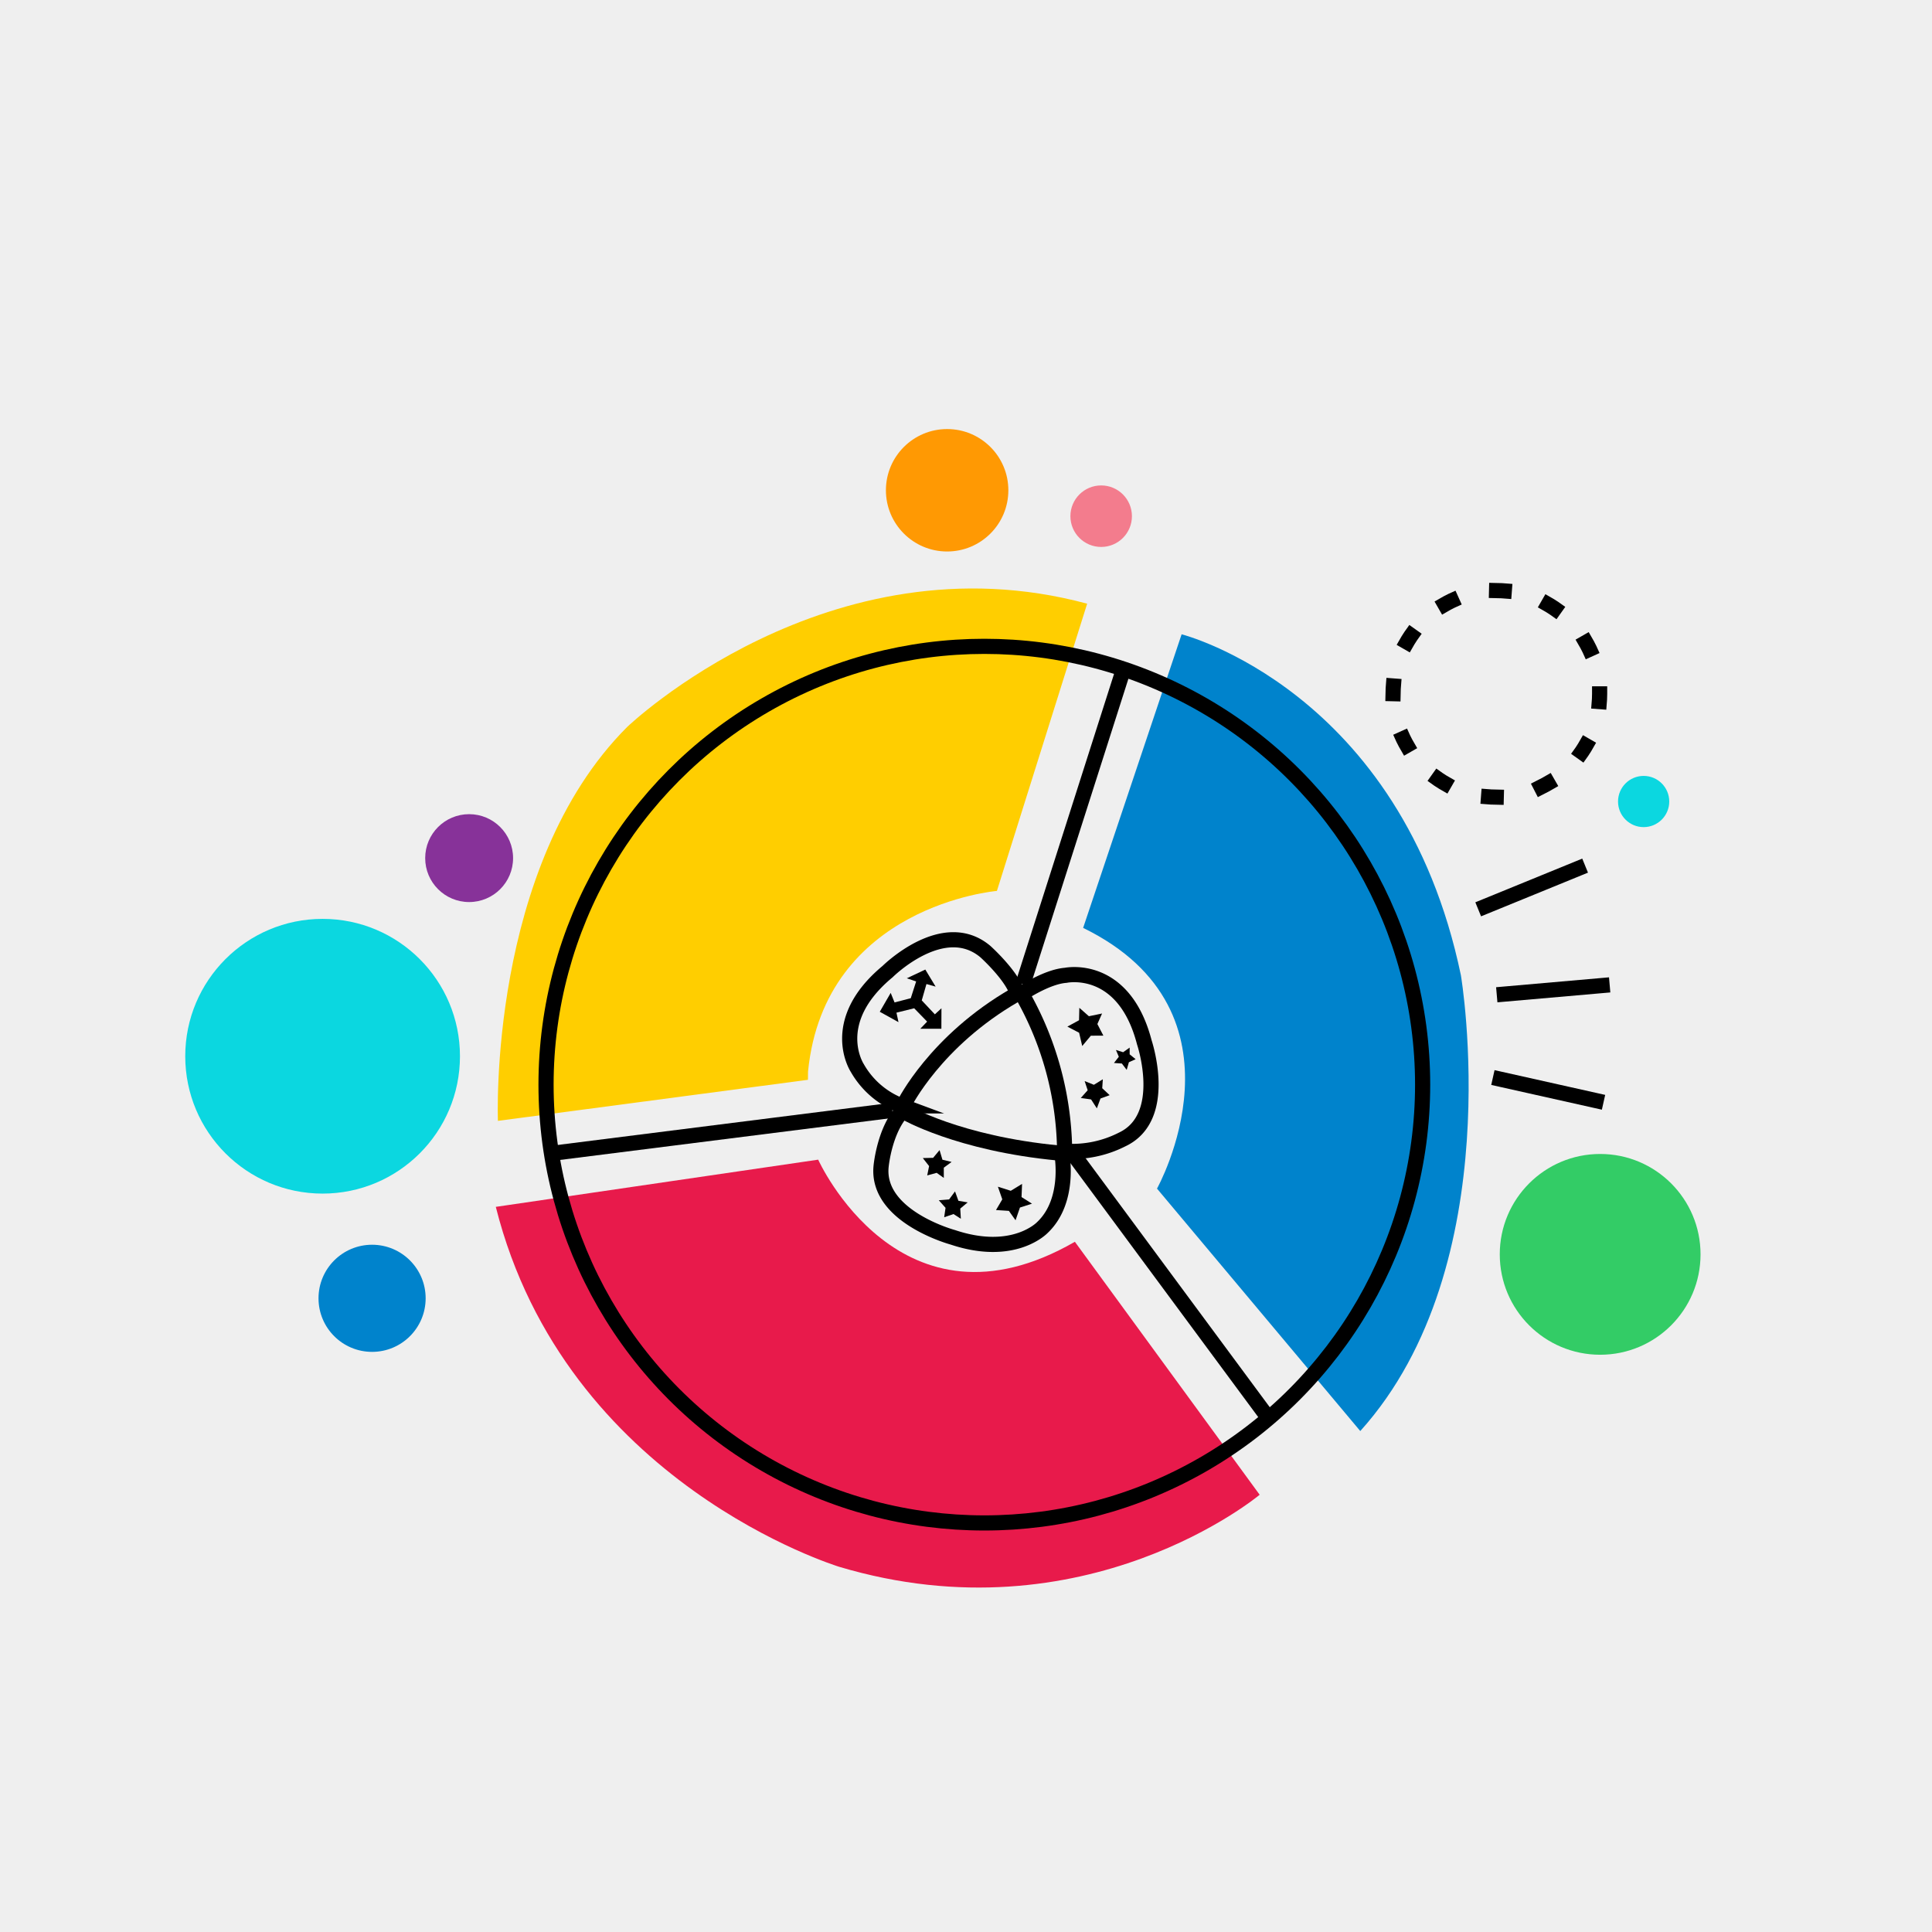 <svg id="Layer_1" data-name="Layer 1" xmlns="http://www.w3.org/2000/svg" viewBox="0 0 255 255"><defs><style>.cls-1{fill:#efefef;}.cls-10,.cls-12,.cls-2{fill:none;stroke:#000;stroke-miterlimit:10;stroke-width:2px;}.cls-12,.cls-2{stroke-linecap:square;}.cls-3{fill:#0083cc;}.cls-4{fill:#f37c8d;}.cls-5{fill:#0bd7e0;}.cls-6{fill:#ff9903;}.cls-7{fill:#873299;}.cls-8{fill:#ffce00;}.cls-9{fill:#e81a4b;}.cls-11{fill:#3c6;}.cls-12{stroke-dasharray:1.02 6.12;}</style></defs><title>simone</title><rect class="cls-1" width="255" height="255"/><line class="cls-2" x1="196.03" y1="119.64" x2="208.29" y2="114.63"/><line class="cls-2" x1="198.02" y1="142.44" x2="210.67" y2="145.27"/><line class="cls-2" x1="198.55" y1="131.21" x2="211.46" y2="130.08"/><circle class="cls-3" cx="49.11" cy="171.36" r="7.07"/><circle class="cls-4" cx="145.34" cy="68.13" r="4.06"/><circle class="cls-5" cx="216.94" cy="105.79" r="3.38"/><circle class="cls-6" cx="125.01" cy="64.71" r="8.08"/><circle class="cls-7" cx="61.92" cy="113.26" r="5.8"/><path class="cls-3" d="M143.52,123.18l13-38.75s29,7.32,36.86,45c0,0,6.5,38.21-13.28,60.16l-26.83-32S166.28,134.29,143.52,123.18Z" transform="translate(-0.56 -0.71)"/><path class="cls-8" d="M107.2,143.23l-40.92,5.42s-1.36-33.6,17.07-52c0,0,26.56-25.47,60.7-16.26L132.14,118.3s-22.76,1.9-24.93,23.85" transform="translate(-0.56 -0.71)"/><path class="cls-9" d="M66,160l42.55-6.23s10.84,24.12,33.88,10.84L166.82,198s-23,19.24-55.56,9.49C111.27,207.46,75.22,196.62,66,160Z" transform="translate(-0.56 -0.71)"/><circle class="cls-10" cx="129.92" cy="143.16" r="57.85"/><line class="cls-10" x1="117.78" y1="146.55" x2="73.28" y2="152.17"/><line class="cls-10" x1="148.14" y1="88.79" x2="135.01" y2="129.92"/><line class="cls-10" x1="167.16" y1="186.83" x2="141.32" y2="151.89"/><path class="cls-10" d="M135.36,131.89s3.31-2.26,5.86-2.45c0,0,7.65-1.64,10.38,8.86,0,0,3.32,9.87-2.94,12.81a14.5,14.5,0,0,1-7.59,1.54l-.36.34s1.19,6.17-2.56,9.73c0,0-3.75,4-11.83,1.3,0,0-10.19-2.75-9.46-9.42,0,0,.45-4.78,2.9-7.34l-.17-.59a11.27,11.27,0,0,1-5.88-5s-4-6.08,4-12.72c0,0,7.35-7.32,12.91-2.64,0,0,3.26,2.93,4.12,5.26Z" transform="translate(-0.56 -0.71)"/><path class="cls-10" d="M135.58,132.16a42.72,42.72,0,0,1,5.49,20" transform="translate(-0.56 -0.71)"/><path class="cls-10" d="M120,147.52s7.07,4.12,20.26,5.37" transform="translate(-0.56 -0.71)"/><path class="cls-10" d="M119.93,146.38s4.07-8.26,14.57-14.32" transform="translate(-0.56 -0.71)"/><polygon points="118.07 132.31 120.21 131.75 120.92 129.54 119.69 129.12 122.13 127.97 123.49 130.22 122.28 129.88 121.66 132.04 123.39 133.88 124.26 133.08 124.25 135.78 121.47 135.78 122.37 134.84 120.66 133.08 118.32 133.66 118.59 134.91 116.12 133.54 117.56 131.05 118.07 132.31"/><polygon points="140.88 135.5 142.42 134.66 142.46 133.02 143.72 134.13 145.46 133.77 144.84 135.16 145.63 136.69 143.98 136.7 142.84 138.06 142.43 136.31 140.88 135.5"/><polygon points="147.03 140.3 147.67 139.48 147.29 138.58 148.24 138.88 149.1 138.27 149.1 139.16 149.89 139.8 149 140.2 148.71 141.21 148.07 140.37 147.03 140.3"/><polygon points="142.65 144.92 143.56 143.9 143.16 142.69 144.38 143.18 145.56 142.45 145.48 143.63 146.46 144.55 145.25 144.99 144.77 146.29 144.01 145.11 142.65 144.92"/><polygon points="134.9 156.26 134.83 158 136.21 158.87 134.62 159.38 134.04 161.06 133.16 159.82 131.46 159.71 132.29 158.3 131.71 156.63 133.41 157.17 134.9 156.26"/><polygon points="126.05 157.25 126.5 158.49 127.72 158.7 126.74 159.52 126.82 160.86 125.85 160.24 124.62 160.66 124.8 159.42 123.91 158.42 125.27 158.31 126.05 157.25"/><polygon points="124.01 151.8 124.39 153.07 125.6 153.36 124.57 154.12 124.57 155.47 123.63 154.8 122.38 155.14 122.63 153.91 121.8 152.85 123.16 152.82 124.01 151.8"/><circle class="cls-11" cx="211.2" cy="165.56" r="13.25"/><circle class="cls-5" cx="42.58" cy="139.41" r="18.13"/><circle class="cls-12" cx="197.5" cy="91.58" r="13.63"/></svg>